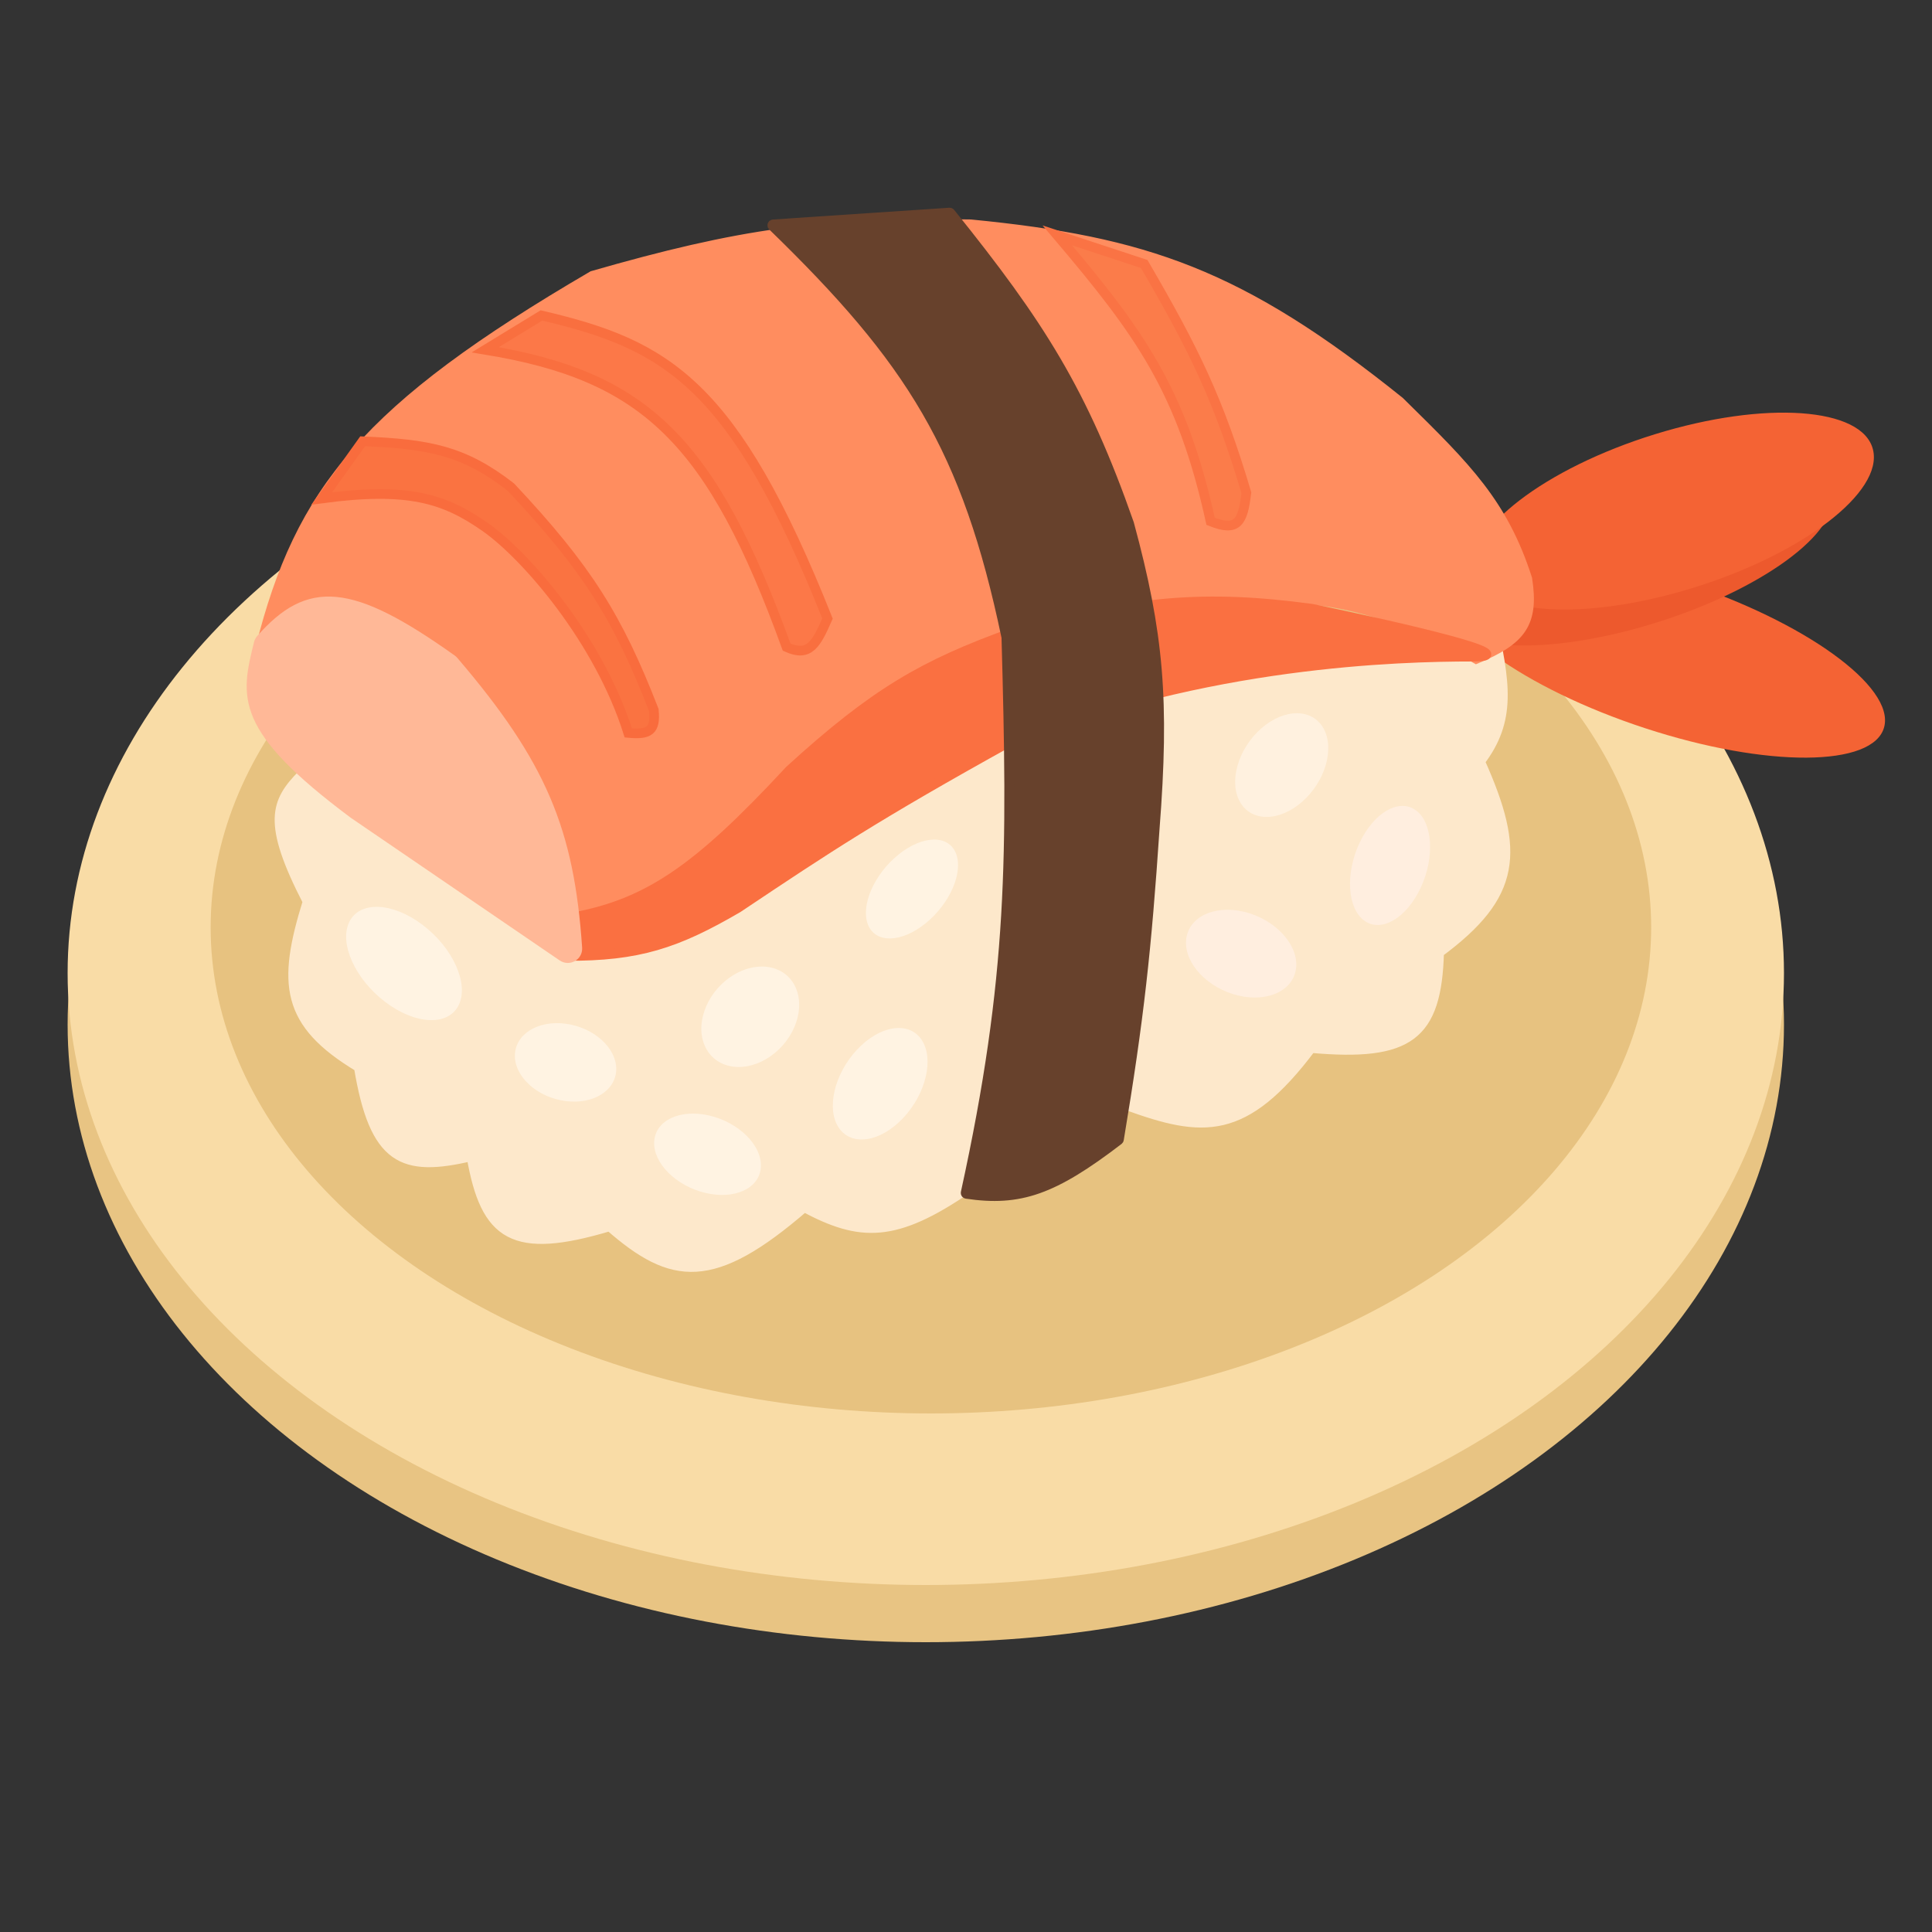 <svg width="200" height="200" viewBox="0 0 200 200" fill="none" xmlns="http://www.w3.org/2000/svg">
<rect x="0" y="0" width="200" height="200" fill="#333333" stroke="none"/>
<ellipse cx="95.838" cy="106.064" rx="88.838" ry="63.936" fill="#E8C483"/>
<ellipse cx="95.838" cy="100.736" rx="88.838" ry="63.344" fill="#F9DCA6"/>
<ellipse cx="96.367" cy="96" rx="74.561" ry="50.32" fill="#E7C280"/>
<ellipse cx="23.944" cy="7.828" rx="23.944" ry="7.828" transform="matrix(0.951 0.311 -0.252 0.968 151.482 52.784)" fill="#F46334"/>
<ellipse cx="7.453" cy="21.095" rx="7.453" ry="21.095" transform="matrix(-0.239 -0.971 0.955 -0.295 151.1 70.741)" fill="#ED592D"/>
<ellipse cx="8.194" cy="21.582" rx="8.194" ry="21.582" transform="matrix(-0.239 -0.971 0.955 -0.295 154.627 67.23)" fill="#F46334"/>
<path d="M31.84 93.335C27.605 85.115 28.505 83.004 31.31 80.154L51.981 94.653C58.853 98.841 66.822 97.948 70.002 96.63C73.182 95.312 78.741 92.513 89.613 83.449C100.381 75.839 106.832 72.359 119.825 68.95C129.776 66.329 135.829 66.255 146.857 66.972C150.131 66.83 151.793 66.222 154.277 63.677C155.896 70.774 156.468 74.557 153.217 78.836C157.41 88.19 156.994 92.674 148.977 98.607C148.737 107.262 145.865 109.396 135.726 108.493C128.807 117.694 124.496 117.268 116.645 114.425L100.214 122.993C92.639 128.196 89.048 128.059 83.253 124.97C73.79 133.148 69.588 132.616 63.111 126.947C53.162 129.922 50.249 128.041 48.801 119.697C41.679 121.376 38.743 120.158 37.14 110.47C29.546 105.902 29.198 101.84 31.84 93.335Z" fill="#FDE8CB" stroke="#FDE8CB"/>
<ellipse cx="4.434" cy="7.112" rx="4.434" ry="7.112" transform="matrix(0.436 -0.9 0.797 0.604 34.221 99.435)" fill="#FFF3E2"/>
<ellipse cx="5.327" cy="3.95" rx="5.327" ry="3.95" transform="matrix(0.98 0.201 -0.13 0.992 53.84 104.989)" fill="#FFF3E2"/>
<ellipse cx="5.733" cy="3.927" rx="5.733" ry="3.927" transform="matrix(0.955 0.296 -0.194 0.981 68.531 113.941)" fill="#FFF3E2"/>
<ellipse cx="5.55" cy="4.673" rx="5.55" ry="4.673" transform="matrix(0.863 -0.505 0.351 0.937 71.237 103.679)" fill="#FFF3E2"/>
<ellipse cx="6.261" cy="4.262" rx="6.261" ry="4.262" transform="matrix(0.682 -0.731 0.565 0.825 84.438 113.249)" fill="#FFF3E2"/>
<ellipse cx="5.953" cy="3.673" rx="5.953" ry="3.673" transform="matrix(0.738 -0.675 0.505 0.863 88.159 92.879)" fill="#FFF3E2"/>
<ellipse cx="5.912" cy="4.27" rx="5.912" ry="4.27" transform="matrix(0.955 0.297 -0.195 0.981 123.669 92.777)" fill="#FFEEDF"/>
<ellipse cx="5.76" cy="4.345" rx="5.76" ry="4.345" transform="matrix(0.751 -0.66 0.489 0.872 126.232 79.214)" fill="#FFF1DF"/>
<ellipse cx="3.926" cy="6.302" rx="3.926" ry="6.302" transform="matrix(0.807 0.59 -0.424 0.906 143.402 81.566)" fill="#FFEEDF"/>
<path d="M41.243 64.658C35.88 61.967 32.741 62.141 26.966 67.026C31.055 50.758 37.907 42.237 61.338 28.546C76.491 24.19 85.063 22.952 100.469 23.218C118.577 24.988 128.396 28.328 144.888 41.57L145.224 41.902C151.809 48.383 155.601 52.116 158.108 59.922C158.828 64.562 157.46 66.266 152.82 68.21C141.486 61.712 134.59 60.87 121.621 62.882L105.757 65.842C95.185 68.735 88.982 72.492 77.202 84.786C65.821 94.253 62.655 95.335 59.751 93.666L56.05 81.826C51.197 73.205 47.853 69.661 41.243 64.658Z" fill="#FF8D5F" stroke="#FF8D5F"/>
<path d="M81.737 79.745C72.104 90.136 66.861 93.769 58.499 95.101C58.005 95.18 57.636 95.602 57.636 96.101V97.966C57.636 98.51 58.074 98.956 58.618 98.959C66.074 99.002 70.047 97.687 76.381 93.991L76.737 93.753C85.557 87.859 90.625 84.473 104.766 76.648C124.734 68.488 144.933 67.977 152.431 67.976C159.814 67.975 136.56 63.172 135.845 63.025C135.823 63.02 135.817 63.019 135.794 63.016C124.635 61.519 117.787 62.176 104.766 65.499C95.639 68.803 90.585 71.665 81.737 79.745Z" fill="#FA7041" stroke="#FA7041"/>
<path d="M46.962 68.431C56.093 79.112 58.934 85.955 59.763 98.132C59.819 98.956 58.901 99.475 58.219 99.01L36.591 84.241C24.632 75.31 25.416 72.13 26.781 66.597L26.784 66.585C26.822 66.432 26.898 66.284 27.003 66.166C31.953 60.563 36.218 60.742 46.78 68.265C46.846 68.312 46.909 68.37 46.962 68.431Z" fill="#FFB897" stroke="#FFB897"/>
<path d="M37.542 45.68L33.311 51.6C42.27 50.402 46.002 51.6 50.233 54.56C54.463 57.52 62.035 66.29 65.039 75.872C67.217 76.076 67.894 75.648 67.683 73.504C63.941 63.866 60.771 58.83 52.877 50.416C47.996 46.629 44.422 45.971 37.542 45.68Z" fill="#FA7341" stroke="#F96C3D"/>
<path d="M56.05 32.656L50.233 36.208C66.814 38.923 73.672 45.607 81.432 66.992C83.76 68.037 84.485 66.732 85.662 64.032C75.967 39.669 69.039 35.684 56.05 32.656Z" fill="#FC7848" stroke="#F96F3F"/>
<path d="M118.448 27.328L109.458 24.368C117.997 34.439 122.328 40.37 125.322 53.968C128.151 55.116 128.672 53.985 129.024 51.008C126.156 41.376 123.645 36.254 118.448 27.328Z" fill="#FB7C4A" stroke="#FA7344"/>
<path d="M98.299 22.003L80.038 23.224C79.952 23.23 79.915 23.337 79.978 23.397C94.28 37.274 100.075 46.375 104.175 65.965C104.176 65.971 104.177 65.977 104.177 65.983C104.798 88.475 104.859 101.101 99.963 123.468C99.951 123.524 99.989 123.581 100.046 123.59C105.582 124.413 109.057 123.185 115.797 118.024C115.817 118.008 115.831 117.985 115.835 117.96C117.935 105.353 118.693 98.297 119.536 85.793C120.563 72.537 119.983 65.622 116.888 54.206C112.09 40.519 107.696 33.625 98.384 22.041C98.364 22.016 98.332 22.001 98.299 22.003Z" fill="#67412C" stroke="#67412C"/>
</svg>
